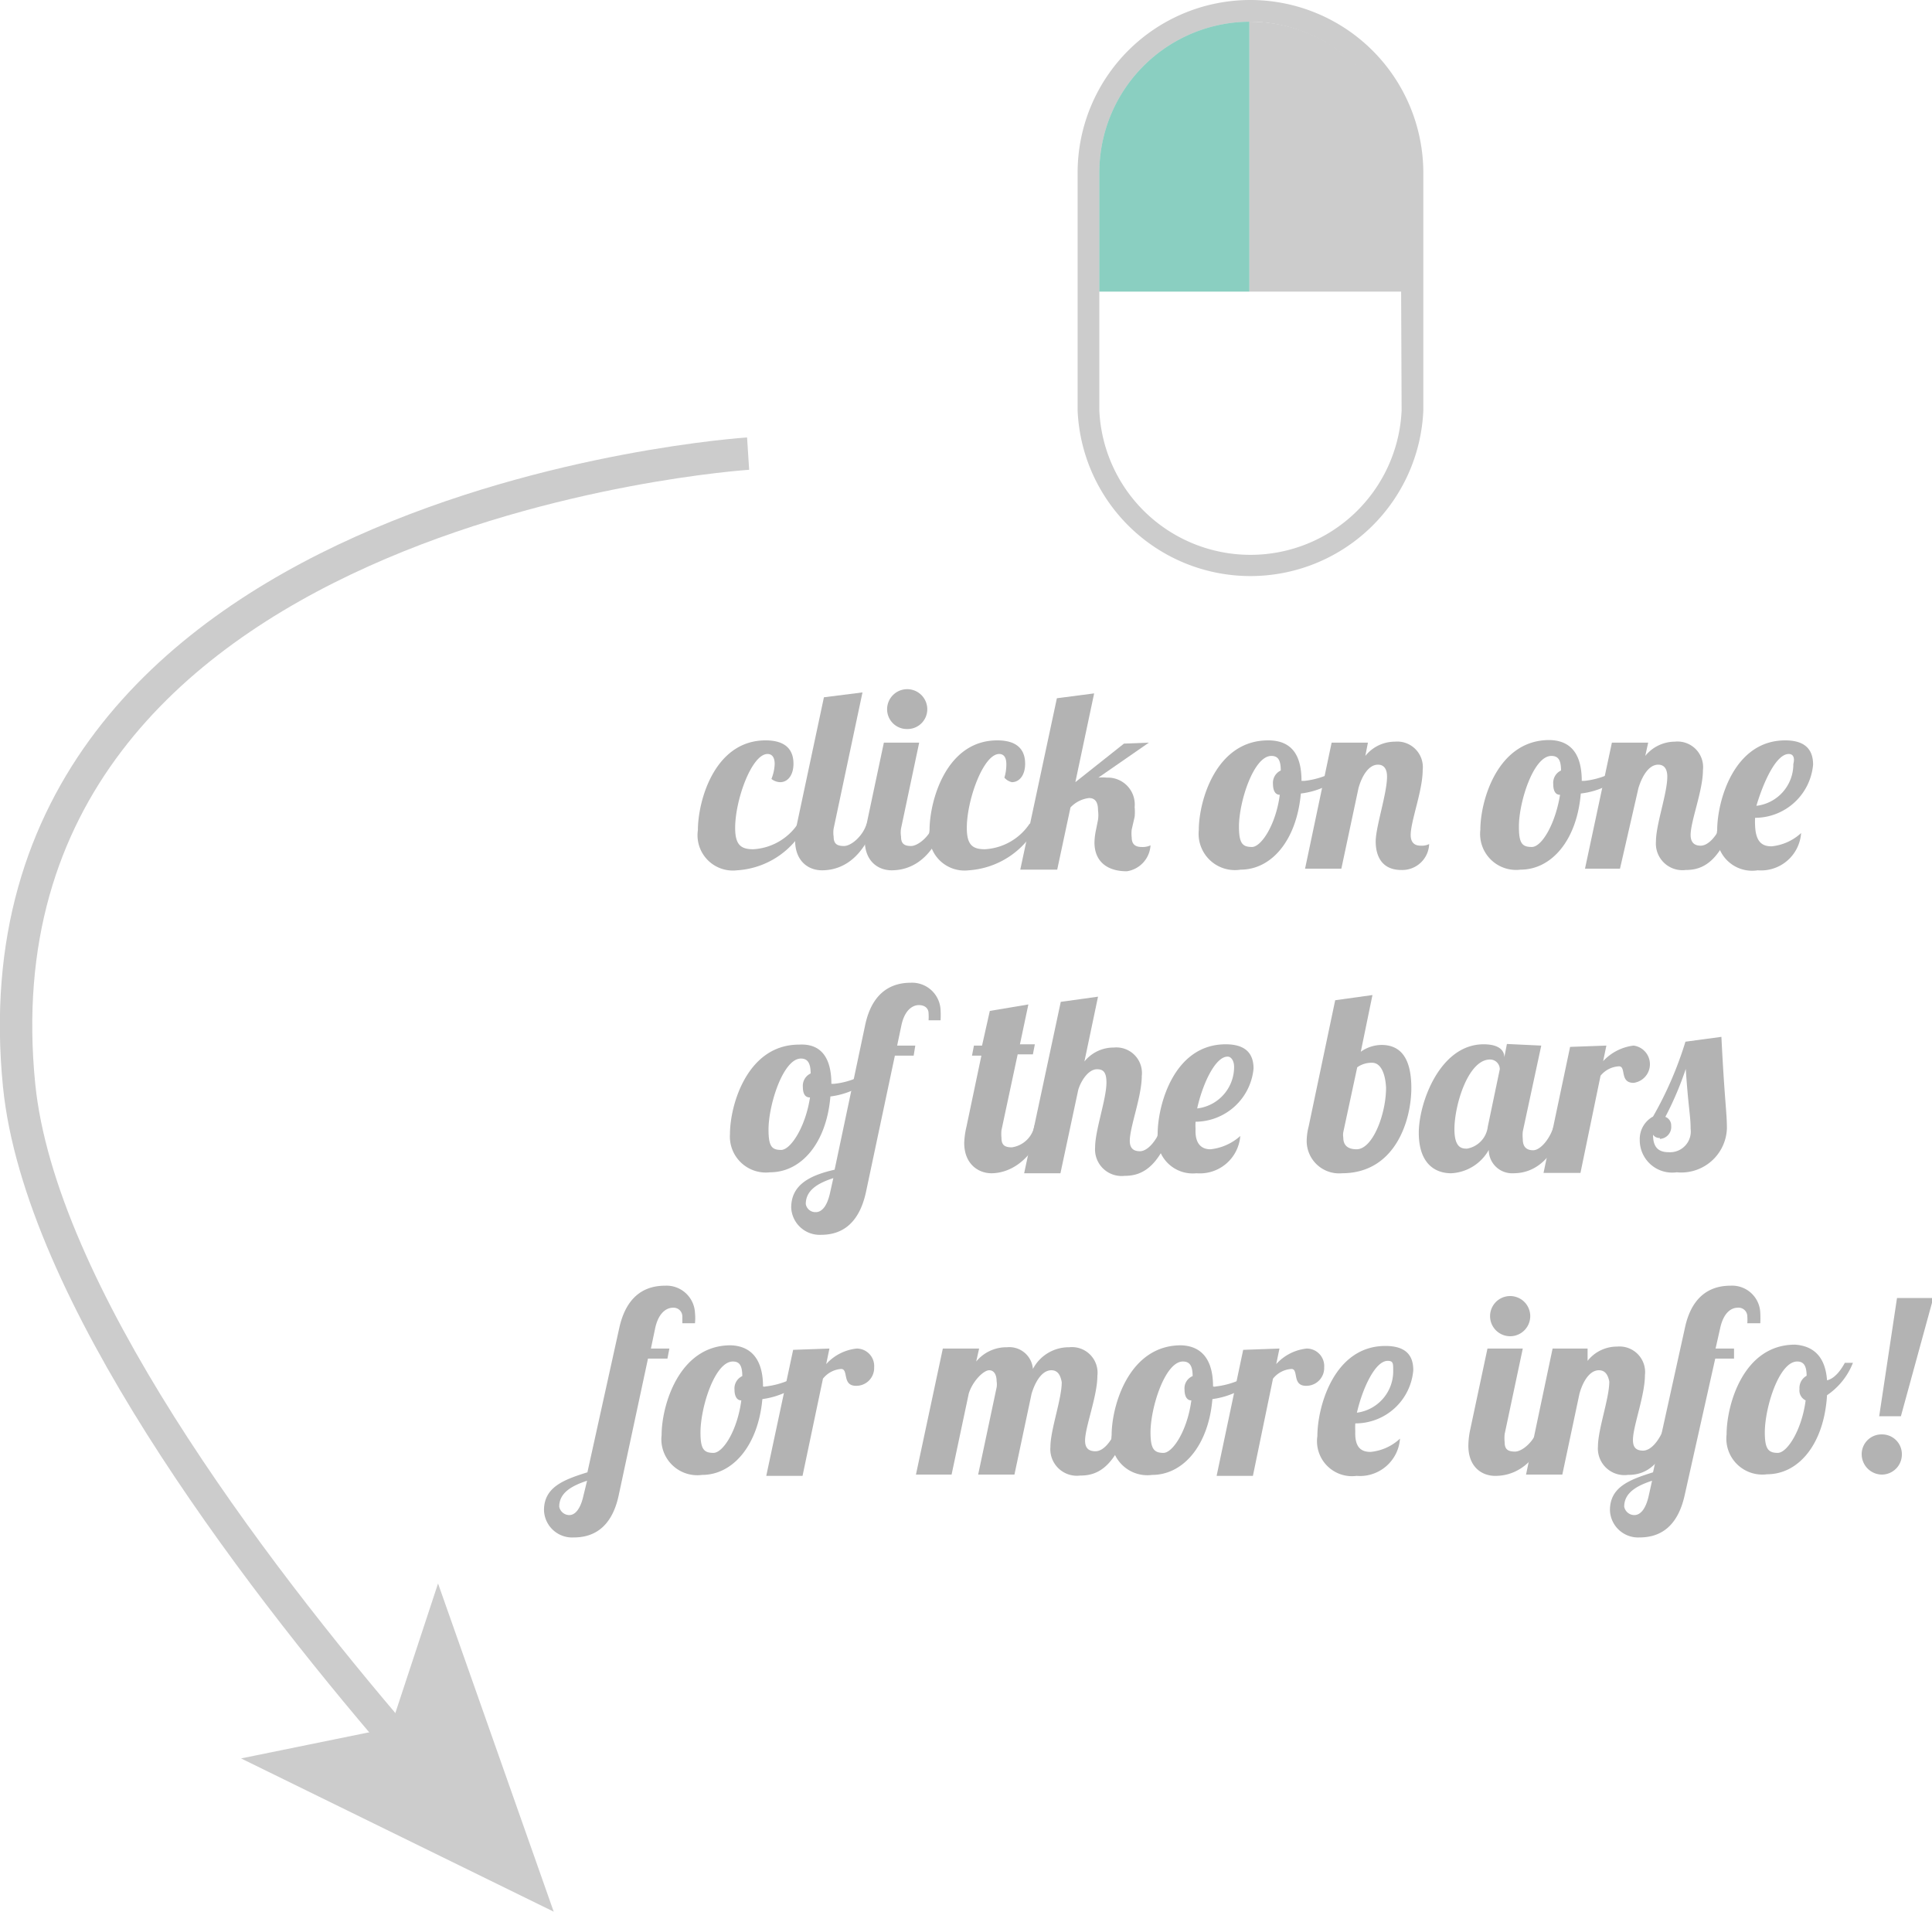 <svg xmlns="http://www.w3.org/2000/svg" viewBox="0 0 59.63 59"><defs><style>.cls-1{fill:#b3b3b3;}.cls-2{fill:none;stroke:#ccc;stroke-miterlimit:10;}.cls-3{fill:#ccc;}.cls-4{fill:#16a085;opacity:0.5;}</style></defs><title>Artboard 9</title><g id="tip1"><path class="cls-1" d="M23.91,23.58c0-.19-.07-.31-.22-.31-.49,0-1,1.42-1,2.28,0,.53.18.66.56.66a1.78,1.78,0,0,0,1.38-.79h.26a2.55,2.55,0,0,1-2.14,1.44,1.09,1.09,0,0,1-1.21-1.24c0-.9.51-2.77,2.09-2.77.69,0,.86.36.86.72s-.18.57-.41.57a.45.45,0,0,1-.27-.1A1.38,1.38,0,0,0,23.91,23.58Z"/><path class="cls-1" d="M26.62,21.37l-.89,4.2a.8.8,0,0,0,0,.25c0,.22.1.29.32.29s.58-.3.7-.69H27c-.44,1.27-1.21,1.44-1.63,1.44s-.83-.28-.83-.93a2.5,2.5,0,0,1,.06-.51l.83-3.9Z"/><path class="cls-1" d="M28.37,22.92l-.56,2.65a.8.8,0,0,0,0,.25c0,.22.1.29.31.29s.59-.3.7-.69h.33c-.44,1.27-1.21,1.44-1.63,1.44s-.83-.28-.83-.93a2.5,2.5,0,0,1,.06-.51l.53-2.5ZM28,21.27a.62.62,0,0,1,.62.62.61.61,0,0,1-.62.61.61.61,0,0,1-.62-.61A.62.62,0,0,1,28,21.27Z"/><path class="cls-1" d="M31.06,23.58c0-.19-.07-.31-.22-.31-.49,0-1,1.42-1,2.28,0,.53.18.66.56.66a1.78,1.78,0,0,0,1.38-.79h.26a2.57,2.57,0,0,1-2.14,1.44,1.09,1.09,0,0,1-1.21-1.24c0-.9.51-2.77,2.09-2.77.69,0,.86.36.86.72s-.18.57-.41.57A.43.43,0,0,1,31,24,1.38,1.38,0,0,0,31.06,23.58Z"/><path class="cls-1" d="M35.46,22.92,33.9,24a1.27,1.27,0,0,1,.26,0,.83.83,0,0,1,.86.91,1.53,1.53,0,0,1,0,.3l-.09.39a1,1,0,0,0,0,.25c0,.15.06.29.3.29a.58.58,0,0,0,.28-.05.86.86,0,0,1-.73.8c-.63,0-1-.32-1-.89a2.08,2.08,0,0,1,.05-.4l.06-.3a1.06,1.06,0,0,0,0-.29c0-.23-.07-.38-.28-.38a.94.94,0,0,0-.57.29l-.41,1.92H31.49l1.13-5.29,1.15-.15-.58,2.74,1.5-1.19Z"/><path class="cls-1" d="M40.17,24.1h.09a2.52,2.52,0,0,0,1.2-.46l.07.21a2.44,2.44,0,0,1-1.38.64c-.13,1.44-.9,2.35-1.86,2.35A1.12,1.12,0,0,1,37,25.62c0-.9.53-2.77,2.14-2.77C39.85,22.85,40.17,23.28,40.17,24.1Zm-.67.43c-.16,0-.21-.17-.21-.33a.42.42,0,0,1,.24-.42c0-.33-.09-.45-.29-.45-.55,0-1,1.42-1,2.18,0,.52.11.63.4.63S39.38,25.45,39.5,24.53Z"/><path class="cls-1" d="M42.53,23.6c-.28,0-.49.33-.6.72l-.53,2.49H40.28l.82-3.89h1.12l-.08.41a1.17,1.17,0,0,1,.91-.44.79.79,0,0,1,.86.88c0,.63-.37,1.57-.37,2,0,.19.08.33.31.33a.51.51,0,0,0,.26-.05.83.83,0,0,1-.86.8c-.6,0-.79-.43-.79-.88s.35-1.48.35-2C42.81,23.74,42.72,23.6,42.53,23.6Z"/><path class="cls-1" d="M48.82,24.1h.08a2.48,2.48,0,0,0,1.2-.46l.07.21a2.41,2.41,0,0,1-1.38.64c-.12,1.44-.9,2.35-1.86,2.35a1.11,1.11,0,0,1-1.24-1.23c0-.9.53-2.77,2.13-2.77C48.49,22.85,48.82,23.28,48.82,24.1Zm-.67.43c-.17,0-.21-.17-.21-.33a.42.42,0,0,1,.24-.42c0-.33-.09-.45-.3-.45-.55,0-1,1.42-1,2.18,0,.52.1.63.4.63S48,25.45,48.15,24.53Z"/><path class="cls-1" d="M51.18,23.6c-.28,0-.49.33-.61.72L50,26.81H48.92l.83-3.89h1.12l-.09.41a1.18,1.18,0,0,1,.91-.44.79.79,0,0,1,.87.88c0,.63-.38,1.57-.38,2,0,.19.08.33.31.33s.49-.28.66-.69h.32c-.43,1.28-1,1.44-1.44,1.44a.82.82,0,0,1-.92-.88c0-.53.35-1.48.35-2C51.46,23.74,51.37,23.6,51.18,23.6Z"/><path class="cls-1" d="M54.68,26.12a1.57,1.57,0,0,0,.91-.41,1.24,1.24,0,0,1-1.34,1.15A1.09,1.09,0,0,1,53,25.62c0-.89.51-2.77,2.1-2.77.69,0,.86.36.86.75a1.8,1.8,0,0,1-1.79,1.64,2.12,2.12,0,0,0,0,.24C54.19,26,54.4,26.12,54.68,26.12Zm.53-2.85c-.39,0-.78.86-1,1.6a1.29,1.29,0,0,0,1.14-1.29C55.4,23.39,55.35,23.27,55.21,23.27Z"/><path class="cls-1" d="M25.66,33.45h.08a2.4,2.4,0,0,0,1.2-.47l.07.21a2.45,2.45,0,0,1-1.38.65c-.12,1.44-.9,2.34-1.86,2.34A1.11,1.11,0,0,1,22.53,35c0-.89.53-2.76,2.13-2.76C25.33,32.2,25.66,32.63,25.66,33.45Zm-.67.42c-.17,0-.21-.17-.21-.32a.42.42,0,0,1,.24-.42c0-.33-.1-.46-.3-.46-.55,0-1,1.43-1,2.19,0,.52.1.63.39.63S24.86,34.79,25,33.87Z"/><path class="cls-1" d="M28.66,31.49a1.65,1.65,0,0,0,0-.21c0-.18-.14-.26-.3-.26s-.43.11-.54.63l-.13.62h.56l-.05.31h-.58l-.89,4.2c-.24,1.12-.88,1.33-1.39,1.33a.88.88,0,0,1-.92-.84c0-.72.6-1,1.34-1.17l.94-4.45c.23-1.11.9-1.32,1.41-1.32a.88.88,0,0,1,.92.84,2.73,2.73,0,0,1,0,.32Zm-3.48,5.92c.16,0,.34-.14.44-.6l.1-.45c-.49.16-.85.38-.85.8A.3.3,0,0,0,25.18,37.41Z"/><path class="cls-1" d="M31.74,31l-.26,1.23h.46l-.06.31h-.47l-.5,2.34a1.2,1.2,0,0,0,0,.24c0,.22.1.29.32.29a.83.83,0,0,0,.7-.68h.33C31.79,36,31,36.21,30.6,36.21s-.84-.28-.84-.94a2.59,2.59,0,0,1,.07-.5l.46-2.19H30l.06-.31h.25l.24-1.07Z"/><path class="cls-1" d="M33.86,33c-.31,0-.55.47-.59.68l-.54,2.53H31.61l1.13-5.29,1.15-.16-.42,2a1.16,1.16,0,0,1,.91-.43.79.79,0,0,1,.86.88c0,.63-.37,1.57-.37,2,0,.19.08.32.31.32s.48-.28.65-.68h.33c-.43,1.27-1,1.44-1.45,1.44a.82.82,0,0,1-.91-.88c0-.53.35-1.49.35-2C34.15,33.09,34.05,33,33.86,33Z"/><path class="cls-1" d="M37.36,35.47a1.63,1.63,0,0,0,.92-.41,1.25,1.25,0,0,1-1.35,1.15A1.09,1.09,0,0,1,35.73,35c0-.89.5-2.77,2.1-2.77.69,0,.86.36.86.75a1.81,1.81,0,0,1-1.79,1.64,2,2,0,0,0,0,.23C36.88,35.31,37.09,35.47,37.36,35.47Zm.53-2.86c-.39,0-.78.87-.94,1.6a1.29,1.29,0,0,0,1.14-1.28C38.09,32.74,38,32.61,37.89,32.61Z"/><path class="cls-1" d="M41.21,30.87l1.15-.16L42,32.46a1.12,1.12,0,0,1,.64-.21c.54,0,.92.34.92,1.33s-.49,2.63-2.14,2.63a1,1,0,0,1-1.09-1,1.85,1.85,0,0,1,.06-.44Zm1.14,1.93a.76.76,0,0,0-.46.14l-.43,2a.52.52,0,0,0,0,.17c0,.23.13.36.41.36.5,0,.91-1.09.91-1.9C42.76,33.16,42.63,32.8,42.35,32.8Z"/><path class="cls-1" d="M47.57,32.27,47,34.92a1.2,1.2,0,0,0,0,.24c0,.22.1.34.32.34s.51-.34.63-.73h.33c-.45,1.27-1.15,1.44-1.57,1.44a.72.72,0,0,1-.76-.72,1.41,1.41,0,0,1-1.16.72c-.53,0-1-.33-1-1.25s.65-2.73,2-2.73c.45,0,.64.17.64.4v0l.08-.41Zm-2.68,2.58c0,.6.25.6.39.6a.78.78,0,0,0,.64-.68L46.29,33a.3.3,0,0,0-.31-.3C45.31,32.71,44.89,34.11,44.89,34.85Z"/><path class="cls-1" d="M49.58,32.27l-.1.48a1.53,1.53,0,0,1,.94-.48.58.58,0,0,1,0,1.15c-.44,0-.22-.51-.45-.51a.78.78,0,0,0-.57.29l-.62,3H47.64l.82-3.89Z"/><path class="cls-1" d="M53.13,32c.1,2,.17,2.32.17,2.83a1.41,1.41,0,0,1-1.55,1.35,1,1,0,0,1-1.14-1,.79.79,0,0,1,.41-.72,11.32,11.32,0,0,0,1-2.31Zm-1.9,3.12a.23.23,0,0,1-.21-.1c0,.36.14.54.48.54a.64.64,0,0,0,.68-.72c0-.41-.07-.65-.15-1.85a10,10,0,0,1-.63,1.48.28.28,0,0,1,.18.27A.37.37,0,0,1,51.23,35.15Z"/><path class="cls-1" d="M21.06,40.84c0-.08,0-.14,0-.21a.27.27,0,0,0-.29-.27c-.17,0-.44.12-.55.64l-.13.62h.57l-.06.31H20l-.9,4.2c-.23,1.11-.88,1.32-1.39,1.32a.87.87,0,0,1-.92-.84c0-.71.6-.94,1.34-1.17L19.11,41c.24-1.11.9-1.32,1.42-1.32a.88.88,0,0,1,.92.84,1.58,1.58,0,0,1,0,.32Zm-3.49,5.92c.16,0,.34-.15.44-.61l.11-.45c-.49.16-.86.38-.86.8A.32.32,0,0,0,17.57,46.76Z"/><path class="cls-1" d="M23.55,42.79a.13.13,0,0,0,.08,0,2.5,2.5,0,0,0,1.2-.47l.07.21a2.48,2.48,0,0,1-1.37.65c-.13,1.43-.91,2.34-1.86,2.34a1.11,1.11,0,0,1-1.25-1.23c0-.9.53-2.77,2.13-2.77C23.22,41.54,23.55,42,23.55,42.79Zm-.67.43c-.16,0-.21-.17-.21-.33a.42.42,0,0,1,.24-.42c0-.33-.09-.45-.29-.45-.56,0-1,1.42-1,2.19,0,.51.1.63.4.63S22.76,44.14,22.88,43.22Z"/><path class="cls-1" d="M25.6,41.62l-.1.48a1.48,1.48,0,0,1,.94-.48.54.54,0,0,1,.54.58.55.55,0,0,1-.56.57c-.44,0-.22-.52-.46-.52a.79.79,0,0,0-.56.3l-.63,3H23.65l.83-3.89Z"/><path class="cls-1" d="M32.45,42.29c-.28,0-.49.33-.61.72l-.53,2.5H30.19l.57-2.69a.58.58,0,0,0,0-.19c0-.17-.06-.34-.23-.34s-.51.33-.63.72l-.53,2.5H28.27l.83-3.89h1.12l-.09.4a1.21,1.21,0,0,1,.95-.44.73.73,0,0,1,.8.67A1.25,1.25,0,0,1,33,41.58a.79.79,0,0,1,.87.88c0,.63-.38,1.58-.38,2,0,.2.08.33.32.33s.48-.28.65-.69h.33c-.44,1.28-1,1.44-1.45,1.44a.82.82,0,0,1-.92-.88c0-.53.35-1.48.35-2C32.73,42.43,32.64,42.29,32.45,42.29Z"/><path class="cls-1" d="M37.44,42.79a.16.16,0,0,0,.09,0,2.54,2.54,0,0,0,1.2-.47l.07.21a2.52,2.52,0,0,1-1.38.65c-.12,1.43-.9,2.34-1.86,2.34a1.11,1.11,0,0,1-1.25-1.23c0-.9.53-2.77,2.14-2.77C37.12,41.54,37.44,42,37.44,42.79Zm-.67.43c-.16,0-.21-.17-.21-.33a.41.41,0,0,1,.25-.42c0-.33-.1-.45-.3-.45-.55,0-1,1.42-1,2.19,0,.51.11.63.4.63S36.65,44.14,36.77,43.22Z"/><path class="cls-1" d="M39.49,41.62l-.1.48a1.48,1.48,0,0,1,.94-.48.54.54,0,0,1,.54.58.55.55,0,0,1-.56.57c-.44,0-.22-.52-.45-.52a.79.79,0,0,0-.57.3l-.62,3H37.55l.82-3.89Z"/><path class="cls-1" d="M42.3,44.81a1.54,1.54,0,0,0,.91-.41,1.24,1.24,0,0,1-1.34,1.15,1.08,1.08,0,0,1-1.21-1.23c0-.9.51-2.78,2.1-2.78.7,0,.86.36.86.75a1.79,1.79,0,0,1-1.79,1.64,2.12,2.12,0,0,0,0,.24C41.81,44.66,42,44.81,42.3,44.81ZM42.83,42c-.39,0-.78.86-.95,1.6A1.29,1.29,0,0,0,43,42.28C43,42.08,43,42,42.83,42Z"/><path class="cls-1" d="M47,41.62l-.56,2.64a1.29,1.29,0,0,0,0,.25c0,.22.1.29.32.29s.58-.3.7-.69h.33c-.45,1.27-1.22,1.44-1.64,1.44s-.83-.28-.83-.93a2.5,2.5,0,0,1,.06-.51l.53-2.49ZM46.61,40a.62.62,0,0,1,0,1.24.62.62,0,0,1,0-1.24Z"/><path class="cls-1" d="M49.35,42.29c-.28,0-.49.33-.6.72l-.53,2.5H47.1l.82-3.89H49L49,42a1.15,1.15,0,0,1,.91-.44.79.79,0,0,1,.86.88c0,.63-.37,1.58-.37,2,0,.2.07.33.31.33s.48-.28.65-.69h.33c-.44,1.28-1,1.44-1.45,1.44a.82.82,0,0,1-.92-.88c0-.53.35-1.48.35-2C49.63,42.43,49.54,42.29,49.35,42.29Z"/><path class="cls-1" d="M53.93,40.84a1.65,1.65,0,0,0,0-.21.27.27,0,0,0-.3-.27c-.17,0-.43.12-.54.64l-.14.62h.57l0,.31h-.58L52,46.13c-.24,1.11-.88,1.32-1.4,1.32a.87.87,0,0,1-.91-.84c0-.71.59-.94,1.33-1.17L52,41c.23-1.11.9-1.32,1.41-1.32a.87.87,0,0,1,.92.84,3,3,0,0,1,0,.32Zm-3.49,5.92c.17,0,.35-.15.45-.61l.1-.45c-.49.16-.86.38-.86.8A.32.32,0,0,0,50.44,46.76Z"/><path class="cls-1" d="M56.39,42.6c.27-.06.47-.39.55-.54h.25a2.15,2.15,0,0,1-.8,1c-.09,1.5-.87,2.44-1.85,2.44a1.11,1.11,0,0,1-1.25-1.23c0-.9.51-2.77,2.11-2.77C56,41.54,56.34,41.9,56.39,42.6Zm-.66.62a.34.34,0,0,1-.19-.35.43.43,0,0,1,.22-.41c0-.32-.1-.44-.29-.44-.56,0-1,1.42-1,2.19,0,.51.11.63.4.63S55.61,44.14,55.73,43.22Z"/><path class="cls-1" d="M58.08,45.51a.63.63,0,0,1-.62-.63.61.61,0,0,1,.62-.61.61.61,0,0,1,.62.61A.62.62,0,0,1,58.08,45.51ZM58,43.71l.55-3.65h1.12l-1,3.65Z"/><g id="arrow1"><path class="cls-2" d="M23.09,14S-1.2,15.56.59,33.5c.64,6.34,7.09,14.88,11.74,20.29"/><polygon class="cls-3" points="17.09 59 7.44 54.27 12.05 53.33 13.52 48.87 17.09 59"/></g><g id="mouse1"><path class="cls-3" d="M38.59,0a5.33,5.33,0,0,0-5.33,5.33v7.34a5.34,5.34,0,0,0,10.67,0V5.33A5.34,5.34,0,0,0,38.59,0Zm4.67,12.67a4.67,4.67,0,0,1-9.33,0V5.33A4.66,4.66,0,0,1,38.56.67h0a4.67,4.67,0,0,1,4.67,4.66Z"/><path class="cls-3" d="M43.26,5.33V9h-4.7V.67h0A4.67,4.67,0,0,1,43.26,5.33Z"/><path class="cls-4" d="M38.56.67V9H33.93V5.33A4.66,4.66,0,0,1,38.56.67Z"/></g></g></svg>